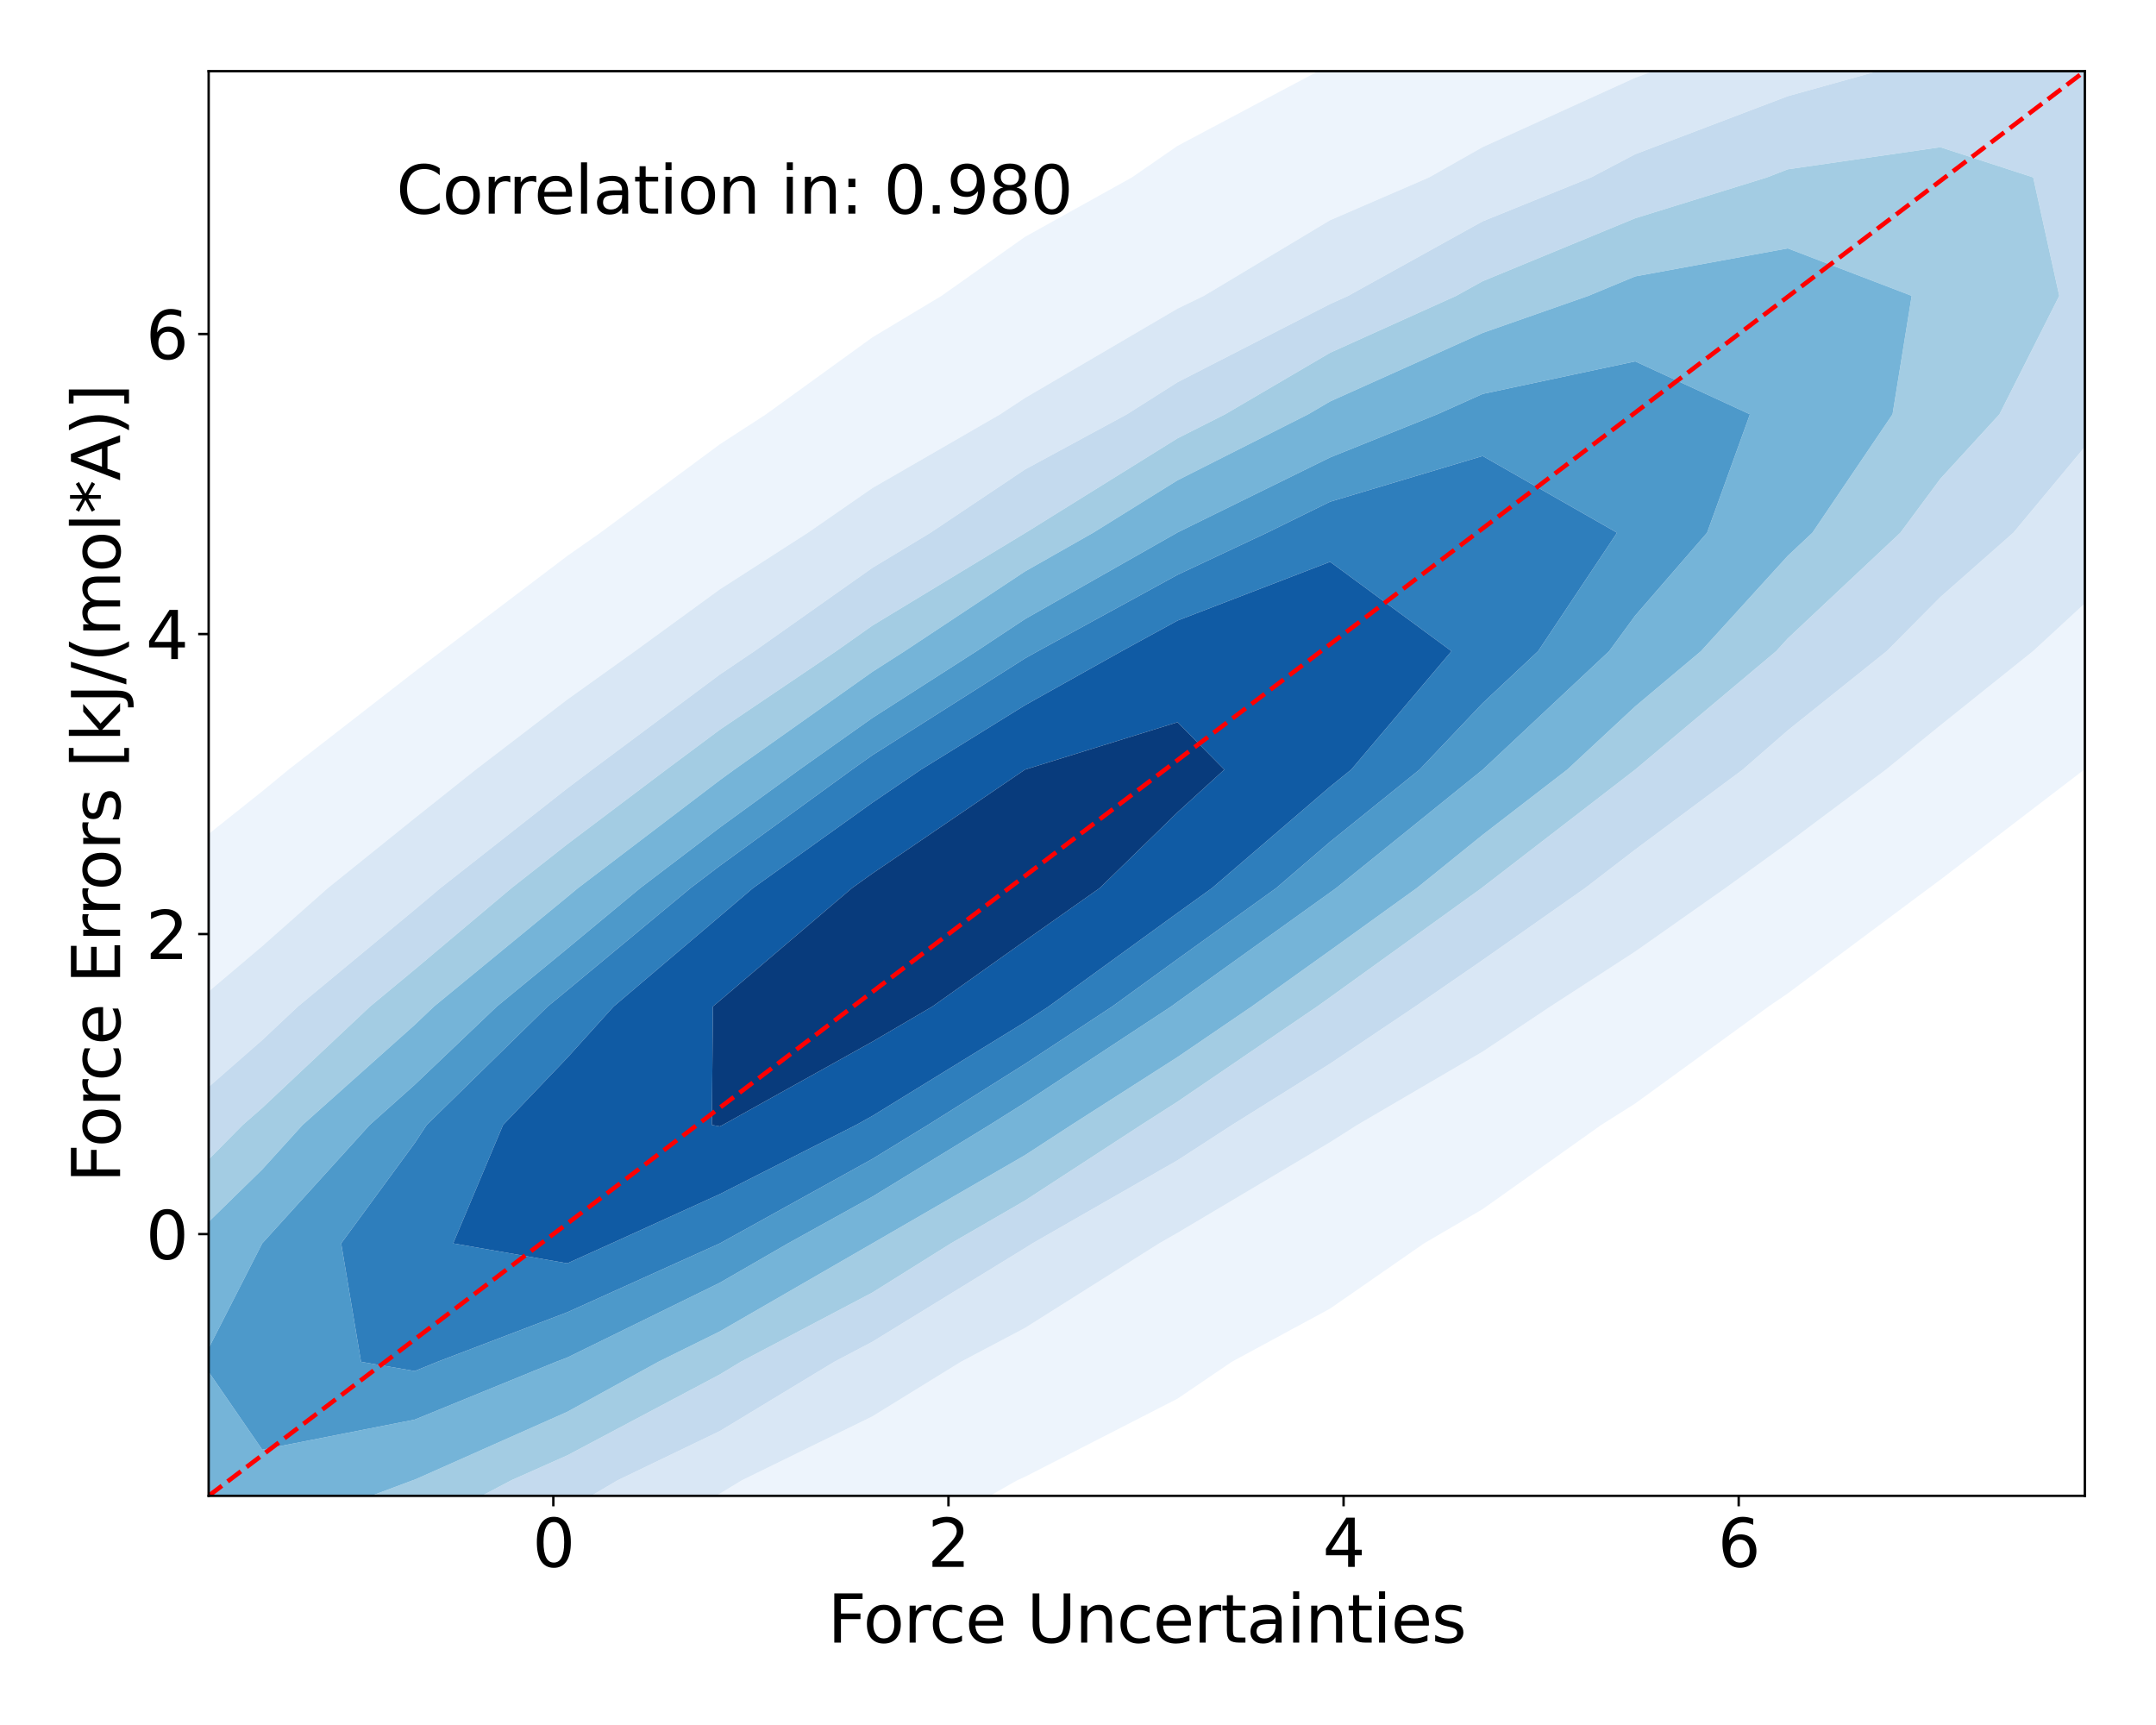 <?xml version="1.0" encoding="utf-8" standalone="no"?>
<!DOCTYPE svg PUBLIC "-//W3C//DTD SVG 1.1//EN"
  "http://www.w3.org/Graphics/SVG/1.1/DTD/svg11.dtd">
<svg xmlns:xlink="http://www.w3.org/1999/xlink" width="720pt" height="576pt" viewBox="0 0 720 576" xmlns="http://www.w3.org/2000/svg" version="1.1">
 <defs>
  <style type="text/css">*{stroke-linejoin: round; stroke-linecap: butt}</style>
 </defs>
 <g id="figure_1">
  <g id="patch_1">
   <path d="M 0 576 
L 720 576 
L 720 0 
L 0 0 
z
" style="fill: #ffffff"/>
  </g>
  <g id="axes_1">
   <g id="patch_2">
    <path d="M 69.68 499.48 
L 696.24 499.48 
L 696.24 23.76 
L 69.68 23.76 
z
" style="fill: #ffffff"/>
   </g>
   <g id="QuadContourSet_1">
    <path d="M -269.055 700.505 
L -218.109 729.101 
L -167.163 722.714 
L -116.217 709.191 
L -78.88 692.025 
L -65.271 688.106 
L -14.326 669.664 
L 17.591 652.476 
L 36.62 645.801 
L 87.566 621.641 
L 102.455 612.926 
L 138.512 598.559 
L 181.136 573.377 
L 189.458 569.835 
L 240.404 546.062 
L 262.373 533.828 
L 291.349 521.872 
L 339.697 494.278 
L 342.295 493.119 
L 393.241 467.023 
L 411.344 454.729 
L 444.187 436.953 
L 475.561 415.18 
L 495.133 403.743 
L 534.736 375.63 
L 546.078 368.466 
L 590.633 336.081 
L 597.024 331.712 
L 644.231 296.531 
L 647.97 293.761 
L 696.031 256.982 
L 698.916 254.66 
L 746.202 217.433 
L 749.862 214.226 
L 794.63 177.883 
L 800.808 171.974 
L 840.883 138.334 
L 851.753 126.941 
L 884.082 98.785 
L 902.699 77.318 
L 922.628 59.235 
L 953.645 19.686 
L 953.645 19.686 
L 980.641 -19.863 
L 992.988 -59.413 
L 976.955 -98.962 
L 953.645 -115.826 
L 902.699 -134.112 
L 851.753 -131.309 
L 800.808 -121.516 
L 749.862 -105.103 
L 736.016 -98.962 
L 698.916 -88.763 
L 647.97 -68.866 
L 627.917 -59.413 
L 597.024 -49.971 
L 546.078 -27.229 
L 532.121 -19.863 
L 495.133 -6.142 
L 448.956 19.686 
L 444.187 21.668 
L 393.241 48.713 
L 378.017 59.235 
L 342.295 79.092 
L 314.436 98.785 
L 291.349 112.649 
L 255.83 138.334 
L 240.404 148.347 
L 200.496 177.883 
L 189.458 185.63 
L 147.498 217.433 
L 138.512 224.257 
L 96.379 256.982 
L 87.566 264.23 
L 47.016 296.531 
L 36.62 305.799 
L -0.411 336.081 
L -14.326 349.542 
L -45.368 375.63 
L -65.271 396.55 
L -86.813 415.18 
L -116.217 448.81 
L -122.859 454.729 
L -158.516 494.278 
L -167.163 507.615 
L -190.725 533.828 
L -215.276 573.377 
L -218.109 578.74 
L -245.366 612.926 
L -263.601 652.476 
L -269.055 679.001 
L -273.516 692.025 
z
M -146.404 612.926 
L -141.389 573.377 
L -116.217 533.828 
L -116.217 533.828 
L -89.571 494.278 
L -65.271 469.091 
L -54.393 454.729 
L -14.326 415.544 
L -14.016 415.18 
L 22.244 375.63 
L 36.62 362.827 
L 63.765 336.081 
L 87.566 315.938 
L 109.498 296.531 
L 138.512 273.181 
L 158.882 256.982 
L 189.458 233.572 
L 212.034 217.433 
L 240.404 196.77 
L 269.798 177.883 
L 291.349 162.958 
L 334.011 138.334 
L 342.295 132.884 
L 393.241 103.045 
L 402.044 98.785 
L 444.187 73.534 
L 477.253 59.235 
L 495.133 49.118 
L 546.078 25.956 
L 563.259 19.686 
L 597.024 2.773 
L 647.97 -14.574 
L 668.827 -19.863 
L 698.916 -30.583 
L 749.862 -39.206 
L 800.808 -31.762 
L 818.484 -19.863 
L 831.135 19.686 
L 819.408 59.235 
L 800.808 87.286 
L 795.037 98.785 
L 762.268 138.334 
L 749.862 149.985 
L 723.392 177.883 
L 698.916 199.016 
L 678.936 217.433 
L 647.97 242.217 
L 629.814 256.982 
L 597.024 281.495 
L 576.233 296.531 
L 546.078 317.739 
L 517.774 336.081 
L 495.133 351.164 
L 453.289 375.63 
L 444.187 381.411 
L 393.241 411.669 
L 387.11 415.18 
L 342.295 443.427 
L 320.893 454.729 
L 291.349 472.946 
L 247.778 494.278 
L 240.404 498.747 
L 189.458 526.849 
L 173.701 533.828 
L 138.512 553.983 
L 91.049 573.377 
L 87.566 575.327 
L 36.62 599.899 
L -1.862 612.926 
L -14.326 618.915 
L -65.271 634.364 
L -116.217 636.266 
z
" clip-path="url(#p918fce0c7a)" style="fill: #edf4fc"/>
    <path d="M -116.217 636.266 
L -65.271 634.364 
L -14.326 618.915 
L -1.862 612.926 
L 36.62 599.899 
L 87.566 575.327 
L 91.049 573.377 
L 138.512 553.983 
L 173.701 533.828 
L 189.458 526.849 
L 240.404 498.747 
L 247.778 494.278 
L 291.349 472.946 
L 320.893 454.729 
L 342.295 443.427 
L 387.11 415.18 
L 393.241 411.669 
L 444.187 381.411 
L 453.289 375.63 
L 495.133 351.164 
L 517.774 336.081 
L 546.078 317.739 
L 576.233 296.531 
L 597.024 281.495 
L 629.814 256.982 
L 647.97 242.217 
L 678.936 217.433 
L 698.916 199.016 
L 723.392 177.883 
L 749.862 149.985 
L 762.268 138.334 
L 795.037 98.785 
L 800.808 87.286 
L 819.408 59.235 
L 831.135 19.686 
L 818.484 -19.863 
L 800.808 -31.762 
L 749.862 -39.206 
L 698.916 -30.583 
L 668.827 -19.863 
L 647.97 -14.574 
L 597.024 2.773 
L 563.259 19.686 
L 546.078 25.956 
L 495.133 49.118 
L 477.253 59.235 
L 444.187 73.534 
L 402.044 98.785 
L 393.241 103.045 
L 342.295 132.884 
L 334.011 138.334 
L 291.349 162.958 
L 269.798 177.883 
L 240.404 196.77 
L 212.034 217.433 
L 189.458 233.572 
L 158.882 256.982 
L 138.512 273.181 
L 109.498 296.531 
L 87.566 315.938 
L 63.765 336.081 
L 36.62 362.827 
L 22.244 375.63 
L -14.016 415.18 
L -14.326 415.544 
L -54.393 454.729 
L -65.271 469.091 
L -89.571 494.278 
L -116.217 533.828 
L -116.217 533.828 
L -141.389 573.377 
L -146.404 612.926 
z
M -77.695 573.377 
L -76.138 533.828 
L -65.271 519.011 
L -51.658 494.278 
L -19.541 454.729 
L -14.326 449.628 
L 14.942 415.18 
L 36.62 395.14 
L 55.18 375.63 
L 87.566 347.295 
L 99.495 336.081 
L 138.512 303.741 
L 147.079 296.531 
L 189.458 263.235 
L 197.754 256.982 
L 240.404 225.211 
L 251.927 217.433 
L 291.349 189.593 
L 310.719 177.883 
L 342.295 156.754 
L 376.335 138.334 
L 393.241 127.624 
L 444.187 101.509 
L 450.223 98.785 
L 495.133 73.901 
L 531.349 59.235 
L 546.078 51.49 
L 597.024 32.114 
L 641.676 19.686 
L 647.97 17.357 
L 698.916 10.333 
L 732.156 19.686 
L 749.862 59.235 
L 734.9 98.785 
L 706.565 138.334 
L 698.916 145.989 
L 672.372 177.883 
L 647.97 199.398 
L 630.074 217.433 
L 597.024 243.899 
L 581.997 256.982 
L 546.078 283.692 
L 529.37 296.531 
L 495.133 320.569 
L 472.621 336.081 
L 444.187 355.167 
L 411.462 375.63 
L 393.241 387.438 
L 344.796 415.18 
L 342.295 416.756 
L 291.349 448.02 
L 278.601 454.729 
L 240.404 477.845 
L 206.288 494.278 
L 189.458 504.17 
L 138.512 528.521 
L 125.378 533.828 
L 87.566 553.061 
L 36.62 571.774 
L 30.073 573.377 
L -14.326 587.67 
L -65.271 584.049 
z
" clip-path="url(#p918fce0c7a)" style="fill: #d9e7f5"/>
    <path d="M -65.271 584.049 
L -14.326 587.67 
L 30.073 573.377 
L 36.62 571.774 
L 87.566 553.061 
L 125.378 533.828 
L 138.512 528.521 
L 189.458 504.17 
L 206.288 494.278 
L 240.404 477.845 
L 278.601 454.729 
L 291.349 448.02 
L 342.295 416.756 
L 344.796 415.18 
L 393.241 387.438 
L 411.462 375.63 
L 444.187 355.167 
L 472.621 336.081 
L 495.133 320.569 
L 529.37 296.531 
L 546.078 283.692 
L 581.997 256.982 
L 597.024 243.899 
L 630.074 217.433 
L 647.97 199.398 
L 672.372 177.883 
L 698.916 145.989 
L 706.565 138.334 
L 734.9 98.785 
L 749.862 59.235 
L 732.156 19.686 
L 698.916 10.333 
L 647.97 17.357 
L 641.676 19.686 
L 597.024 32.114 
L 546.078 51.49 
L 531.349 59.235 
L 495.133 73.901 
L 450.223 98.785 
L 444.187 101.509 
L 393.241 127.624 
L 376.335 138.334 
L 342.295 156.754 
L 310.719 177.883 
L 291.349 189.593 
L 251.927 217.433 
L 240.404 225.211 
L 197.754 256.982 
L 189.458 263.235 
L 147.079 296.531 
L 138.512 303.741 
L 99.495 336.081 
L 87.566 347.295 
L 55.18 375.63 
L 36.62 395.14 
L 14.942 415.18 
L -14.326 449.628 
L -19.541 454.729 
L -51.658 494.278 
L -65.271 519.011 
L -76.138 533.828 
L -77.695 573.377 
z
M -28.028 533.828 
L -21.077 494.278 
L -14.326 486.145 
L 6.367 454.729 
L 36.62 422.083 
L 41.987 415.18 
L 81.069 375.63 
L 87.566 369.946 
L 123.589 336.081 
L 138.512 323.711 
L 170.812 296.531 
L 189.458 281.882 
L 222.498 256.982 
L 240.404 243.644 
L 279.233 217.433 
L 291.349 208.876 
L 342.295 178.013 
L 342.523 177.883 
L 393.241 146.353 
L 409.119 138.334 
L 444.187 117.789 
L 486.299 98.785 
L 495.133 93.89 
L 546.078 72.878 
L 590.087 59.235 
L 597.024 56.534 
L 647.97 49.154 
L 678.986 59.235 
L 687.69 98.785 
L 667.722 138.334 
L 647.97 159.886 
L 634.631 177.883 
L 597.024 213.187 
L 593.158 217.433 
L 546.078 256.982 
L 546.078 256.982 
L 495.133 296.269 
L 494.808 296.531 
L 444.187 333.001 
L 439.874 336.081 
L 393.241 367.865 
L 381.099 375.63 
L 342.295 400.885 
L 317.566 415.18 
L 291.349 431.588 
L 247.373 454.729 
L 240.404 458.947 
L 189.458 485.962 
L 170.771 494.278 
L 138.512 511.277 
L 87.566 531.707 
L 80.023 533.828 
L 36.62 548.86 
L -14.326 547.242 
z
" clip-path="url(#p918fce0c7a)" style="fill: #c4daee"/>
    <path d="M -14.326 547.242 
L 36.62 548.86 
L 80.023 533.828 
L 87.566 531.707 
L 138.512 511.277 
L 170.771 494.278 
L 189.458 485.962 
L 240.404 458.947 
L 247.373 454.729 
L 291.349 431.588 
L 317.566 415.18 
L 342.295 400.885 
L 381.099 375.63 
L 393.241 367.865 
L 439.874 336.081 
L 444.187 333.001 
L 494.808 296.531 
L 495.133 296.269 
L 546.078 256.982 
L 546.078 256.982 
L 593.158 217.433 
L 597.024 213.187 
L 634.631 177.883 
L 647.97 159.886 
L 667.722 138.334 
L 687.69 98.785 
L 678.986 59.235 
L 647.97 49.154 
L 597.024 56.534 
L 590.087 59.235 
L 546.078 72.878 
L 495.133 93.89 
L 486.299 98.785 
L 444.187 117.789 
L 409.119 138.334 
L 393.241 146.353 
L 342.523 177.883 
L 342.295 178.013 
L 291.349 208.876 
L 279.233 217.433 
L 240.404 243.644 
L 222.498 256.982 
L 189.458 281.882 
L 170.812 296.531 
L 138.512 323.711 
L 123.589 336.081 
L 87.566 369.946 
L 81.069 375.63 
L 41.987 415.18 
L 36.62 422.083 
L 6.367 454.729 
L -14.326 486.145 
L -21.077 494.278 
L -28.028 533.828 
z
M 15.686 494.278 
L 30.596 454.729 
L 36.62 448.228 
L 62.31 415.18 
L 87.566 390.499 
L 101.057 375.63 
L 138.512 342.19 
L 144.924 336.081 
L 189.458 299.49 
L 193.023 296.531 
L 240.404 260.484 
L 245.219 256.982 
L 291.349 224.315 
L 302.087 217.433 
L 342.295 190.809 
L 365.065 177.883 
L 393.241 160.367 
L 436.867 138.334 
L 444.187 134.045 
L 495.133 111.161 
L 530.442 98.785 
L 546.078 92.294 
L 597.024 82.94 
L 638.408 98.785 
L 632.017 138.334 
L 605.248 177.883 
L 597.024 185.603 
L 568.042 217.433 
L 546.078 235.884 
L 523.389 256.982 
L 495.133 278.772 
L 473.148 296.531 
L 444.187 317.396 
L 418.026 336.081 
L 393.241 352.974 
L 357.814 375.63 
L 342.295 385.73 
L 291.349 415.18 
L 291.349 415.18 
L 240.404 444.573 
L 219.844 454.729 
L 189.458 471.419 
L 138.512 494.073 
L 137.881 494.278 
L 87.566 513.133 
L 36.62 518.521 
z
" clip-path="url(#p918fce0c7a)" style="fill: #a3cce3"/>
    <path d="M 36.62 518.521 
L 87.566 513.133 
L 137.881 494.278 
L 138.512 494.073 
L 189.458 471.419 
L 219.844 454.729 
L 240.404 444.573 
L 291.349 415.18 
L 291.349 415.18 
L 342.295 385.73 
L 357.814 375.63 
L 393.241 352.974 
L 418.026 336.081 
L 444.187 317.396 
L 473.148 296.531 
L 495.133 278.772 
L 523.389 256.982 
L 546.078 235.884 
L 568.042 217.433 
L 597.024 185.603 
L 605.248 177.883 
L 632.017 138.334 
L 638.408 98.785 
L 597.024 82.94 
L 546.078 92.294 
L 530.442 98.785 
L 495.133 111.161 
L 444.187 134.045 
L 436.867 138.334 
L 393.241 160.367 
L 365.065 177.883 
L 342.295 190.809 
L 302.087 217.433 
L 291.349 224.315 
L 245.219 256.982 
L 240.404 260.484 
L 193.023 296.531 
L 189.458 299.49 
L 144.924 336.081 
L 138.512 342.19 
L 101.057 375.63 
L 87.566 390.499 
L 62.31 415.18 
L 36.62 448.228 
L 30.596 454.729 
L 15.686 494.278 
z
M 67.376 454.729 
L 87.566 415.18 
L 87.566 415.18 
L 123.45 375.63 
L 138.512 362.183 
L 165.909 336.081 
L 189.458 316.732 
L 213.802 296.531 
L 240.404 276.293 
L 266.957 256.982 
L 291.349 239.709 
L 326.104 217.433 
L 342.295 206.712 
L 393.079 177.883 
L 393.241 177.782 
L 444.187 152.743 
L 479.978 138.334 
L 495.133 131.538 
L 546.078 120.671 
L 584.393 138.334 
L 570.086 177.883 
L 546.078 205.558 
L 537.384 217.433 
L 495.194 256.982 
L 495.133 257.03 
L 446.232 296.531 
L 444.187 298.005 
L 393.241 334.541 
L 391.12 336.081 
L 342.295 368.205 
L 330.481 375.63 
L 291.349 399.583 
L 263.178 415.18 
L 240.404 428.319 
L 189.458 453.298 
L 185.706 454.729 
L 138.512 474.024 
L 87.566 484.053 
z
" clip-path="url(#p918fce0c7a)" style="fill: #75b4d8"/>
    <path d="M 87.566 484.053 
L 138.512 474.024 
L 185.706 454.729 
L 189.458 453.298 
L 240.404 428.319 
L 263.178 415.18 
L 291.349 399.583 
L 330.481 375.63 
L 342.295 368.205 
L 391.12 336.081 
L 393.241 334.541 
L 444.187 298.005 
L 446.232 296.531 
L 495.133 257.03 
L 495.194 256.982 
L 537.384 217.433 
L 546.078 205.558 
L 570.086 177.883 
L 584.393 138.334 
L 546.078 120.671 
L 495.133 131.538 
L 479.978 138.334 
L 444.187 152.743 
L 393.241 177.782 
L 393.079 177.883 
L 342.295 206.712 
L 326.104 217.433 
L 291.349 239.709 
L 266.957 256.982 
L 240.404 276.293 
L 213.802 296.531 
L 189.458 316.732 
L 165.909 336.081 
L 138.512 362.183 
L 123.45 375.63 
L 87.566 415.18 
L 87.566 415.18 
L 67.376 454.729 
z
M 120.571 454.729 
L 113.934 415.18 
L 138.512 381.67 
L 142.481 375.63 
L 182.873 336.081 
L 189.458 330.671 
L 230.601 296.531 
L 240.404 289.074 
L 284.53 256.982 
L 291.349 252.153 
L 342.295 219.837 
L 346.593 217.433 
L 393.241 191.931 
L 423.117 177.883 
L 444.187 167.53 
L 495.133 152.264 
L 540.018 177.883 
L 513.662 217.433 
L 495.133 234.803 
L 474.069 256.982 
L 444.187 281.092 
L 426.21 296.531 
L 393.241 320.261 
L 371.446 336.081 
L 342.295 355.261 
L 309.883 375.63 
L 291.349 386.975 
L 240.404 415.18 
L 240.404 415.18 
L 189.458 438.179 
L 146.063 454.729 
L 138.512 457.816 
z
" clip-path="url(#p918fce0c7a)" style="fill: #4d99ca"/>
    <path d="M 138.512 457.816 
L 146.063 454.729 
L 189.458 438.179 
L 240.404 415.18 
L 240.404 415.18 
L 291.349 386.975 
L 309.883 375.63 
L 342.295 355.261 
L 371.446 336.081 
L 393.241 320.261 
L 426.21 296.531 
L 444.187 281.092 
L 474.069 256.982 
L 495.133 234.803 
L 513.662 217.433 
L 540.018 177.883 
L 495.133 152.264 
L 444.187 167.53 
L 423.117 177.883 
L 393.241 191.931 
L 346.593 217.433 
L 342.295 219.837 
L 291.349 252.153 
L 284.53 256.982 
L 240.404 289.074 
L 230.601 296.531 
L 189.458 330.671 
L 182.873 336.081 
L 142.481 375.63 
L 138.512 381.67 
L 113.934 415.18 
L 120.571 454.729 
z
M 151.334 415.18 
L 168.001 375.63 
L 189.458 353.186 
L 204.918 336.081 
L 240.404 305.952 
L 251.468 296.531 
L 291.349 268.009 
L 307.549 256.982 
L 342.295 235.481 
L 374.553 217.433 
L 393.241 207.216 
L 444.187 187.598 
L 484.739 217.433 
L 451.252 256.982 
L 444.187 262.683 
L 404.774 296.531 
L 393.241 304.833 
L 350.19 336.081 
L 342.295 341.275 
L 291.349 372.614 
L 285.929 375.63 
L 240.404 398.728 
L 204.223 415.18 
L 189.458 421.845 
z
" clip-path="url(#p918fce0c7a)" style="fill: #2e7ebc"/>
    <path d="M 189.458 421.845 
L 204.223 415.18 
L 240.404 398.728 
L 285.929 375.63 
L 291.349 372.614 
L 342.295 341.275 
L 350.19 336.081 
L 393.241 304.833 
L 404.774 296.531 
L 444.187 262.683 
L 451.252 256.982 
L 484.739 217.433 
L 444.187 187.598 
L 393.241 207.216 
L 374.553 217.433 
L 342.295 235.481 
L 307.549 256.982 
L 291.349 268.009 
L 251.468 296.531 
L 240.404 305.952 
L 204.918 336.081 
L 189.458 353.186 
L 168.001 375.63 
L 151.334 415.18 
z
M 237.727 375.63 
L 238.081 336.081 
L 240.404 334.109 
L 284.537 296.531 
L 291.349 291.659 
L 342.295 256.982 
L 342.295 256.982 
L 393.241 241.159 
L 408.863 256.982 
L 393.241 271.228 
L 367.261 296.531 
L 342.295 314.125 
L 311.381 336.081 
L 291.349 347.81 
L 241.363 375.63 
L 240.404 376.117 
z
" clip-path="url(#p918fce0c7a)" style="fill: #105ba4"/>
    <path d="M 240.404 376.117 
L 241.363 375.63 
L 291.349 347.81 
L 311.381 336.081 
L 342.295 314.125 
L 367.261 296.531 
L 393.241 271.228 
L 408.863 256.982 
L 393.241 241.159 
L 342.295 256.982 
L 342.295 256.982 
L 291.349 291.659 
L 284.537 296.531 
L 240.404 334.109 
L 238.081 336.081 
L 237.727 375.63 
z
" clip-path="url(#p918fce0c7a)" style="fill: #083b7c"/>
   </g>
   <g id="matplotlib.axis_1">
    <g id="xtick_1">
     <g id="line2d_1">
      <defs>
       <path id="mcdd68a9649" d="M 0 0 
L 0 3.5 
" style="stroke: #000000; stroke-width: 0.8"/>
      </defs>
      <g>
       <use xlink:href="#mcdd68a9649" x="184.793" y="499.48" style="stroke: #000000; stroke-width: 0.8"/>
      </g>
     </g>
     <g id="text_1">
      <!-- 0 -->
      <g transform="translate(177.794 523.197) scale(0.22 -0.22)">
       <defs>
        <path id="DejaVuSans-30" d="M 2034 4250 
Q 1547 4250 1301 3770 
Q 1056 3291 1056 2328 
Q 1056 1369 1301 889 
Q 1547 409 2034 409 
Q 2525 409 2770 889 
Q 3016 1369 3016 2328 
Q 3016 3291 2770 3770 
Q 2525 4250 2034 4250 
z
M 2034 4750 
Q 2819 4750 3233 4129 
Q 3647 3509 3647 2328 
Q 3647 1150 3233 529 
Q 2819 -91 2034 -91 
Q 1250 -91 836 529 
Q 422 1150 422 2328 
Q 422 3509 836 4129 
Q 1250 4750 2034 4750 
z
" transform="scale(0.016)"/>
       </defs>
       <use xlink:href="#DejaVuSans-30"/>
      </g>
     </g>
    </g>
    <g id="xtick_2">
     <g id="line2d_2">
      <g>
       <use xlink:href="#mcdd68a9649" x="316.742" y="499.48" style="stroke: #000000; stroke-width: 0.8"/>
      </g>
     </g>
     <g id="text_2">
      <!-- 2 -->
      <g transform="translate(309.744 523.197) scale(0.22 -0.22)">
       <defs>
        <path id="DejaVuSans-32" d="M 1228 531 
L 3431 531 
L 3431 0 
L 469 0 
L 469 531 
Q 828 903 1448 1529 
Q 2069 2156 2228 2338 
Q 2531 2678 2651 2914 
Q 2772 3150 2772 3378 
Q 2772 3750 2511 3984 
Q 2250 4219 1831 4219 
Q 1534 4219 1204 4116 
Q 875 4013 500 3803 
L 500 4441 
Q 881 4594 1212 4672 
Q 1544 4750 1819 4750 
Q 2544 4750 2975 4387 
Q 3406 4025 3406 3419 
Q 3406 3131 3298 2873 
Q 3191 2616 2906 2266 
Q 2828 2175 2409 1742 
Q 1991 1309 1228 531 
z
" transform="scale(0.016)"/>
       </defs>
       <use xlink:href="#DejaVuSans-32"/>
      </g>
     </g>
    </g>
    <g id="xtick_3">
     <g id="line2d_3">
      <g>
       <use xlink:href="#mcdd68a9649" x="448.692" y="499.48" style="stroke: #000000; stroke-width: 0.8"/>
      </g>
     </g>
     <g id="text_3">
      <!-- 4 -->
      <g transform="translate(441.693 523.197) scale(0.22 -0.22)">
       <defs>
        <path id="DejaVuSans-34" d="M 2419 4116 
L 825 1625 
L 2419 1625 
L 2419 4116 
z
M 2253 4666 
L 3047 4666 
L 3047 1625 
L 3713 1625 
L 3713 1100 
L 3047 1100 
L 3047 0 
L 2419 0 
L 2419 1100 
L 313 1100 
L 313 1709 
L 2253 4666 
z
" transform="scale(0.016)"/>
       </defs>
       <use xlink:href="#DejaVuSans-34"/>
      </g>
     </g>
    </g>
    <g id="xtick_4">
     <g id="line2d_4">
      <g>
       <use xlink:href="#mcdd68a9649" x="580.642" y="499.48" style="stroke: #000000; stroke-width: 0.8"/>
      </g>
     </g>
     <g id="text_4">
      <!-- 6 -->
      <g transform="translate(573.643 523.197) scale(0.22 -0.22)">
       <defs>
        <path id="DejaVuSans-36" d="M 2113 2584 
Q 1688 2584 1439 2293 
Q 1191 2003 1191 1497 
Q 1191 994 1439 701 
Q 1688 409 2113 409 
Q 2538 409 2786 701 
Q 3034 994 3034 1497 
Q 3034 2003 2786 2293 
Q 2538 2584 2113 2584 
z
M 3366 4563 
L 3366 3988 
Q 3128 4100 2886 4159 
Q 2644 4219 2406 4219 
Q 1781 4219 1451 3797 
Q 1122 3375 1075 2522 
Q 1259 2794 1537 2939 
Q 1816 3084 2150 3084 
Q 2853 3084 3261 2657 
Q 3669 2231 3669 1497 
Q 3669 778 3244 343 
Q 2819 -91 2113 -91 
Q 1303 -91 875 529 
Q 447 1150 447 2328 
Q 447 3434 972 4092 
Q 1497 4750 2381 4750 
Q 2619 4750 2861 4703 
Q 3103 4656 3366 4563 
z
" transform="scale(0.016)"/>
       </defs>
       <use xlink:href="#DejaVuSans-36"/>
      </g>
     </g>
    </g>
    <g id="text_5">
     <!-- Force Uncertainties -->
     <g transform="translate(276.406 548.488) scale(0.22 -0.22)">
      <defs>
       <path id="DejaVuSans-46" d="M 628 4666 
L 3309 4666 
L 3309 4134 
L 1259 4134 
L 1259 2759 
L 3109 2759 
L 3109 2228 
L 1259 2228 
L 1259 0 
L 628 0 
L 628 4666 
z
" transform="scale(0.016)"/>
       <path id="DejaVuSans-6f" d="M 1959 3097 
Q 1497 3097 1228 2736 
Q 959 2375 959 1747 
Q 959 1119 1226 758 
Q 1494 397 1959 397 
Q 2419 397 2687 759 
Q 2956 1122 2956 1747 
Q 2956 2369 2687 2733 
Q 2419 3097 1959 3097 
z
M 1959 3584 
Q 2709 3584 3137 3096 
Q 3566 2609 3566 1747 
Q 3566 888 3137 398 
Q 2709 -91 1959 -91 
Q 1206 -91 779 398 
Q 353 888 353 1747 
Q 353 2609 779 3096 
Q 1206 3584 1959 3584 
z
" transform="scale(0.016)"/>
       <path id="DejaVuSans-72" d="M 2631 2963 
Q 2534 3019 2420 3045 
Q 2306 3072 2169 3072 
Q 1681 3072 1420 2755 
Q 1159 2438 1159 1844 
L 1159 0 
L 581 0 
L 581 3500 
L 1159 3500 
L 1159 2956 
Q 1341 3275 1631 3429 
Q 1922 3584 2338 3584 
Q 2397 3584 2469 3576 
Q 2541 3569 2628 3553 
L 2631 2963 
z
" transform="scale(0.016)"/>
       <path id="DejaVuSans-63" d="M 3122 3366 
L 3122 2828 
Q 2878 2963 2633 3030 
Q 2388 3097 2138 3097 
Q 1578 3097 1268 2742 
Q 959 2388 959 1747 
Q 959 1106 1268 751 
Q 1578 397 2138 397 
Q 2388 397 2633 464 
Q 2878 531 3122 666 
L 3122 134 
Q 2881 22 2623 -34 
Q 2366 -91 2075 -91 
Q 1284 -91 818 406 
Q 353 903 353 1747 
Q 353 2603 823 3093 
Q 1294 3584 2113 3584 
Q 2378 3584 2631 3529 
Q 2884 3475 3122 3366 
z
" transform="scale(0.016)"/>
       <path id="DejaVuSans-65" d="M 3597 1894 
L 3597 1613 
L 953 1613 
Q 991 1019 1311 708 
Q 1631 397 2203 397 
Q 2534 397 2845 478 
Q 3156 559 3463 722 
L 3463 178 
Q 3153 47 2828 -22 
Q 2503 -91 2169 -91 
Q 1331 -91 842 396 
Q 353 884 353 1716 
Q 353 2575 817 3079 
Q 1281 3584 2069 3584 
Q 2775 3584 3186 3129 
Q 3597 2675 3597 1894 
z
M 3022 2063 
Q 3016 2534 2758 2815 
Q 2500 3097 2075 3097 
Q 1594 3097 1305 2825 
Q 1016 2553 972 2059 
L 3022 2063 
z
" transform="scale(0.016)"/>
       <path id="DejaVuSans-20" transform="scale(0.016)"/>
       <path id="DejaVuSans-55" d="M 556 4666 
L 1191 4666 
L 1191 1831 
Q 1191 1081 1462 751 
Q 1734 422 2344 422 
Q 2950 422 3222 751 
Q 3494 1081 3494 1831 
L 3494 4666 
L 4128 4666 
L 4128 1753 
Q 4128 841 3676 375 
Q 3225 -91 2344 -91 
Q 1459 -91 1007 375 
Q 556 841 556 1753 
L 556 4666 
z
" transform="scale(0.016)"/>
       <path id="DejaVuSans-6e" d="M 3513 2113 
L 3513 0 
L 2938 0 
L 2938 2094 
Q 2938 2591 2744 2837 
Q 2550 3084 2163 3084 
Q 1697 3084 1428 2787 
Q 1159 2491 1159 1978 
L 1159 0 
L 581 0 
L 581 3500 
L 1159 3500 
L 1159 2956 
Q 1366 3272 1645 3428 
Q 1925 3584 2291 3584 
Q 2894 3584 3203 3211 
Q 3513 2838 3513 2113 
z
" transform="scale(0.016)"/>
       <path id="DejaVuSans-74" d="M 1172 4494 
L 1172 3500 
L 2356 3500 
L 2356 3053 
L 1172 3053 
L 1172 1153 
Q 1172 725 1289 603 
Q 1406 481 1766 481 
L 2356 481 
L 2356 0 
L 1766 0 
Q 1100 0 847 248 
Q 594 497 594 1153 
L 594 3053 
L 172 3053 
L 172 3500 
L 594 3500 
L 594 4494 
L 1172 4494 
z
" transform="scale(0.016)"/>
       <path id="DejaVuSans-61" d="M 2194 1759 
Q 1497 1759 1228 1600 
Q 959 1441 959 1056 
Q 959 750 1161 570 
Q 1363 391 1709 391 
Q 2188 391 2477 730 
Q 2766 1069 2766 1631 
L 2766 1759 
L 2194 1759 
z
M 3341 1997 
L 3341 0 
L 2766 0 
L 2766 531 
Q 2569 213 2275 61 
Q 1981 -91 1556 -91 
Q 1019 -91 701 211 
Q 384 513 384 1019 
Q 384 1609 779 1909 
Q 1175 2209 1959 2209 
L 2766 2209 
L 2766 2266 
Q 2766 2663 2505 2880 
Q 2244 3097 1772 3097 
Q 1472 3097 1187 3025 
Q 903 2953 641 2809 
L 641 3341 
Q 956 3463 1253 3523 
Q 1550 3584 1831 3584 
Q 2591 3584 2966 3190 
Q 3341 2797 3341 1997 
z
" transform="scale(0.016)"/>
       <path id="DejaVuSans-69" d="M 603 3500 
L 1178 3500 
L 1178 0 
L 603 0 
L 603 3500 
z
M 603 4863 
L 1178 4863 
L 1178 4134 
L 603 4134 
L 603 4863 
z
" transform="scale(0.016)"/>
       <path id="DejaVuSans-73" d="M 2834 3397 
L 2834 2853 
Q 2591 2978 2328 3040 
Q 2066 3103 1784 3103 
Q 1356 3103 1142 2972 
Q 928 2841 928 2578 
Q 928 2378 1081 2264 
Q 1234 2150 1697 2047 
L 1894 2003 
Q 2506 1872 2764 1633 
Q 3022 1394 3022 966 
Q 3022 478 2636 193 
Q 2250 -91 1575 -91 
Q 1294 -91 989 -36 
Q 684 19 347 128 
L 347 722 
Q 666 556 975 473 
Q 1284 391 1588 391 
Q 1994 391 2212 530 
Q 2431 669 2431 922 
Q 2431 1156 2273 1281 
Q 2116 1406 1581 1522 
L 1381 1569 
Q 847 1681 609 1914 
Q 372 2147 372 2553 
Q 372 3047 722 3315 
Q 1072 3584 1716 3584 
Q 2034 3584 2315 3537 
Q 2597 3491 2834 3397 
z
" transform="scale(0.016)"/>
      </defs>
      <use xlink:href="#DejaVuSans-46"/>
      <use xlink:href="#DejaVuSans-6f" x="53.895"/>
      <use xlink:href="#DejaVuSans-72" x="115.076"/>
      <use xlink:href="#DejaVuSans-63" x="153.939"/>
      <use xlink:href="#DejaVuSans-65" x="208.92"/>
      <use xlink:href="#DejaVuSans-20" x="270.443"/>
      <use xlink:href="#DejaVuSans-55" x="302.23"/>
      <use xlink:href="#DejaVuSans-6e" x="375.424"/>
      <use xlink:href="#DejaVuSans-63" x="438.803"/>
      <use xlink:href="#DejaVuSans-65" x="493.783"/>
      <use xlink:href="#DejaVuSans-72" x="555.307"/>
      <use xlink:href="#DejaVuSans-74" x="596.42"/>
      <use xlink:href="#DejaVuSans-61" x="635.629"/>
      <use xlink:href="#DejaVuSans-69" x="696.908"/>
      <use xlink:href="#DejaVuSans-6e" x="724.691"/>
      <use xlink:href="#DejaVuSans-74" x="788.07"/>
      <use xlink:href="#DejaVuSans-69" x="827.279"/>
      <use xlink:href="#DejaVuSans-65" x="855.062"/>
      <use xlink:href="#DejaVuSans-73" x="916.586"/>
     </g>
    </g>
   </g>
   <g id="matplotlib.axis_2">
    <g id="ytick_1">
     <g id="line2d_5">
      <defs>
       <path id="m3f31c7896a" d="M 0 0 
L -3.5 0 
" style="stroke: #000000; stroke-width: 0.8"/>
      </defs>
      <g>
       <use xlink:href="#m3f31c7896a" x="69.68" y="412.08" style="stroke: #000000; stroke-width: 0.8"/>
      </g>
     </g>
     <g id="text_6">
      <!-- 0 -->
      <g transform="translate(48.682 420.438) scale(0.22 -0.22)">
       <use xlink:href="#DejaVuSans-30"/>
      </g>
     </g>
    </g>
    <g id="ytick_2">
     <g id="line2d_6">
      <g>
       <use xlink:href="#m3f31c7896a" x="69.68" y="311.896" style="stroke: #000000; stroke-width: 0.8"/>
      </g>
     </g>
     <g id="text_7">
      <!-- 2 -->
      <g transform="translate(48.682 320.255) scale(0.22 -0.22)">
       <use xlink:href="#DejaVuSans-32"/>
      </g>
     </g>
    </g>
    <g id="ytick_3">
     <g id="line2d_7">
      <g>
       <use xlink:href="#m3f31c7896a" x="69.68" y="211.712" style="stroke: #000000; stroke-width: 0.8"/>
      </g>
     </g>
     <g id="text_8">
      <!-- 4 -->
      <g transform="translate(48.682 220.071) scale(0.22 -0.22)">
       <use xlink:href="#DejaVuSans-34"/>
      </g>
     </g>
    </g>
    <g id="ytick_4">
     <g id="line2d_8">
      <g>
       <use xlink:href="#m3f31c7896a" x="69.68" y="111.529" style="stroke: #000000; stroke-width: 0.8"/>
      </g>
     </g>
     <g id="text_9">
      <!-- 6 -->
      <g transform="translate(48.682 119.887) scale(0.22 -0.22)">
       <use xlink:href="#DejaVuSans-36"/>
      </g>
     </g>
    </g>
    <g id="text_10">
     <!-- Force Errors [kJ/(mol*A)] -->
     <g transform="translate(40.107 394.913) rotate(-90) scale(0.22 -0.22)">
      <defs>
       <path id="DejaVuSans-45" d="M 628 4666 
L 3578 4666 
L 3578 4134 
L 1259 4134 
L 1259 2753 
L 3481 2753 
L 3481 2222 
L 1259 2222 
L 1259 531 
L 3634 531 
L 3634 0 
L 628 0 
L 628 4666 
z
" transform="scale(0.016)"/>
       <path id="DejaVuSans-5b" d="M 550 4863 
L 1875 4863 
L 1875 4416 
L 1125 4416 
L 1125 -397 
L 1875 -397 
L 1875 -844 
L 550 -844 
L 550 4863 
z
" transform="scale(0.016)"/>
       <path id="DejaVuSans-6b" d="M 581 4863 
L 1159 4863 
L 1159 1991 
L 2875 3500 
L 3609 3500 
L 1753 1863 
L 3688 0 
L 2938 0 
L 1159 1709 
L 1159 0 
L 581 0 
L 581 4863 
z
" transform="scale(0.016)"/>
       <path id="DejaVuSans-4a" d="M 628 4666 
L 1259 4666 
L 1259 325 
Q 1259 -519 939 -900 
Q 619 -1281 -91 -1281 
L -331 -1281 
L -331 -750 
L -134 -750 
Q 284 -750 456 -515 
Q 628 -281 628 325 
L 628 4666 
z
" transform="scale(0.016)"/>
       <path id="DejaVuSans-2f" d="M 1625 4666 
L 2156 4666 
L 531 -594 
L 0 -594 
L 1625 4666 
z
" transform="scale(0.016)"/>
       <path id="DejaVuSans-28" d="M 1984 4856 
Q 1566 4138 1362 3434 
Q 1159 2731 1159 2009 
Q 1159 1288 1364 580 
Q 1569 -128 1984 -844 
L 1484 -844 
Q 1016 -109 783 600 
Q 550 1309 550 2009 
Q 550 2706 781 3412 
Q 1013 4119 1484 4856 
L 1984 4856 
z
" transform="scale(0.016)"/>
       <path id="DejaVuSans-6d" d="M 3328 2828 
Q 3544 3216 3844 3400 
Q 4144 3584 4550 3584 
Q 5097 3584 5394 3201 
Q 5691 2819 5691 2113 
L 5691 0 
L 5113 0 
L 5113 2094 
Q 5113 2597 4934 2840 
Q 4756 3084 4391 3084 
Q 3944 3084 3684 2787 
Q 3425 2491 3425 1978 
L 3425 0 
L 2847 0 
L 2847 2094 
Q 2847 2600 2669 2842 
Q 2491 3084 2119 3084 
Q 1678 3084 1418 2786 
Q 1159 2488 1159 1978 
L 1159 0 
L 581 0 
L 581 3500 
L 1159 3500 
L 1159 2956 
Q 1356 3278 1631 3431 
Q 1906 3584 2284 3584 
Q 2666 3584 2933 3390 
Q 3200 3197 3328 2828 
z
" transform="scale(0.016)"/>
       <path id="DejaVuSans-6c" d="M 603 4863 
L 1178 4863 
L 1178 0 
L 603 0 
L 603 4863 
z
" transform="scale(0.016)"/>
       <path id="DejaVuSans-2a" d="M 3009 3897 
L 1888 3291 
L 3009 2681 
L 2828 2375 
L 1778 3009 
L 1778 1831 
L 1422 1831 
L 1422 3009 
L 372 2375 
L 191 2681 
L 1313 3291 
L 191 3897 
L 372 4206 
L 1422 3572 
L 1422 4750 
L 1778 4750 
L 1778 3572 
L 2828 4206 
L 3009 3897 
z
" transform="scale(0.016)"/>
       <path id="DejaVuSans-41" d="M 2188 4044 
L 1331 1722 
L 3047 1722 
L 2188 4044 
z
M 1831 4666 
L 2547 4666 
L 4325 0 
L 3669 0 
L 3244 1197 
L 1141 1197 
L 716 0 
L 50 0 
L 1831 4666 
z
" transform="scale(0.016)"/>
       <path id="DejaVuSans-29" d="M 513 4856 
L 1013 4856 
Q 1481 4119 1714 3412 
Q 1947 2706 1947 2009 
Q 1947 1309 1714 600 
Q 1481 -109 1013 -844 
L 513 -844 
Q 928 -128 1133 580 
Q 1338 1288 1338 2009 
Q 1338 2731 1133 3434 
Q 928 4138 513 4856 
z
" transform="scale(0.016)"/>
       <path id="DejaVuSans-5d" d="M 1947 4863 
L 1947 -844 
L 622 -844 
L 622 -397 
L 1369 -397 
L 1369 4416 
L 622 4416 
L 622 4863 
L 1947 4863 
z
" transform="scale(0.016)"/>
      </defs>
      <use xlink:href="#DejaVuSans-46"/>
      <use xlink:href="#DejaVuSans-6f" x="53.895"/>
      <use xlink:href="#DejaVuSans-72" x="115.076"/>
      <use xlink:href="#DejaVuSans-63" x="153.939"/>
      <use xlink:href="#DejaVuSans-65" x="208.92"/>
      <use xlink:href="#DejaVuSans-20" x="270.443"/>
      <use xlink:href="#DejaVuSans-45" x="302.23"/>
      <use xlink:href="#DejaVuSans-72" x="365.414"/>
      <use xlink:href="#DejaVuSans-72" x="404.777"/>
      <use xlink:href="#DejaVuSans-6f" x="443.641"/>
      <use xlink:href="#DejaVuSans-72" x="504.822"/>
      <use xlink:href="#DejaVuSans-73" x="545.936"/>
      <use xlink:href="#DejaVuSans-20" x="598.035"/>
      <use xlink:href="#DejaVuSans-5b" x="629.822"/>
      <use xlink:href="#DejaVuSans-6b" x="668.836"/>
      <use xlink:href="#DejaVuSans-4a" x="726.746"/>
      <use xlink:href="#DejaVuSans-2f" x="756.238"/>
      <use xlink:href="#DejaVuSans-28" x="789.93"/>
      <use xlink:href="#DejaVuSans-6d" x="828.943"/>
      <use xlink:href="#DejaVuSans-6f" x="926.355"/>
      <use xlink:href="#DejaVuSans-6c" x="987.537"/>
      <use xlink:href="#DejaVuSans-2a" x="1015.32"/>
      <use xlink:href="#DejaVuSans-41" x="1065.32"/>
      <use xlink:href="#DejaVuSans-29" x="1133.729"/>
      <use xlink:href="#DejaVuSans-5d" x="1172.742"/>
     </g>
    </g>
   </g>
   <g id="line2d_9">
    <path d="M 69.68 499.48 
L 696.24 23.76 
" clip-path="url(#p918fce0c7a)" style="fill: none; stroke-dasharray: 5.55,2.4; stroke-dashoffset: 0; stroke: #ff0000; stroke-width: 1.5"/>
   </g>
   <g id="patch_3">
    <path d="M 69.68 499.48 
L 69.68 23.76 
" style="fill: none; stroke: #000000; stroke-width: 0.8; stroke-linejoin: miter; stroke-linecap: square"/>
   </g>
   <g id="patch_4">
    <path d="M 696.24 499.48 
L 696.24 23.76 
" style="fill: none; stroke: #000000; stroke-width: 0.8; stroke-linejoin: miter; stroke-linecap: square"/>
   </g>
   <g id="patch_5">
    <path d="M 69.68 499.48 
L 696.24 499.48 
" style="fill: none; stroke: #000000; stroke-width: 0.8; stroke-linejoin: miter; stroke-linecap: square"/>
   </g>
   <g id="patch_6">
    <path d="M 69.68 23.76 
L 696.24 23.76 
" style="fill: none; stroke: #000000; stroke-width: 0.8; stroke-linejoin: miter; stroke-linecap: square"/>
   </g>
   <g id="text_11">
    <!-- Correlation in: 0.980 -->
    <g transform="translate(132.336 71.332) scale(0.22 -0.22)">
     <defs>
      <path id="DejaVuSans-43" d="M 4122 4306 
L 4122 3641 
Q 3803 3938 3442 4084 
Q 3081 4231 2675 4231 
Q 1875 4231 1450 3742 
Q 1025 3253 1025 2328 
Q 1025 1406 1450 917 
Q 1875 428 2675 428 
Q 3081 428 3442 575 
Q 3803 722 4122 1019 
L 4122 359 
Q 3791 134 3420 21 
Q 3050 -91 2638 -91 
Q 1578 -91 968 557 
Q 359 1206 359 2328 
Q 359 3453 968 4101 
Q 1578 4750 2638 4750 
Q 3056 4750 3426 4639 
Q 3797 4528 4122 4306 
z
" transform="scale(0.016)"/>
      <path id="DejaVuSans-3a" d="M 750 794 
L 1409 794 
L 1409 0 
L 750 0 
L 750 794 
z
M 750 3309 
L 1409 3309 
L 1409 2516 
L 750 2516 
L 750 3309 
z
" transform="scale(0.016)"/>
      <path id="DejaVuSans-2e" d="M 684 794 
L 1344 794 
L 1344 0 
L 684 0 
L 684 794 
z
" transform="scale(0.016)"/>
      <path id="DejaVuSans-39" d="M 703 97 
L 703 672 
Q 941 559 1184 500 
Q 1428 441 1663 441 
Q 2288 441 2617 861 
Q 2947 1281 2994 2138 
Q 2813 1869 2534 1725 
Q 2256 1581 1919 1581 
Q 1219 1581 811 2004 
Q 403 2428 403 3163 
Q 403 3881 828 4315 
Q 1253 4750 1959 4750 
Q 2769 4750 3195 4129 
Q 3622 3509 3622 2328 
Q 3622 1225 3098 567 
Q 2575 -91 1691 -91 
Q 1453 -91 1209 -44 
Q 966 3 703 97 
z
M 1959 2075 
Q 2384 2075 2632 2365 
Q 2881 2656 2881 3163 
Q 2881 3666 2632 3958 
Q 2384 4250 1959 4250 
Q 1534 4250 1286 3958 
Q 1038 3666 1038 3163 
Q 1038 2656 1286 2365 
Q 1534 2075 1959 2075 
z
" transform="scale(0.016)"/>
      <path id="DejaVuSans-38" d="M 2034 2216 
Q 1584 2216 1326 1975 
Q 1069 1734 1069 1313 
Q 1069 891 1326 650 
Q 1584 409 2034 409 
Q 2484 409 2743 651 
Q 3003 894 3003 1313 
Q 3003 1734 2745 1975 
Q 2488 2216 2034 2216 
z
M 1403 2484 
Q 997 2584 770 2862 
Q 544 3141 544 3541 
Q 544 4100 942 4425 
Q 1341 4750 2034 4750 
Q 2731 4750 3128 4425 
Q 3525 4100 3525 3541 
Q 3525 3141 3298 2862 
Q 3072 2584 2669 2484 
Q 3125 2378 3379 2068 
Q 3634 1759 3634 1313 
Q 3634 634 3220 271 
Q 2806 -91 2034 -91 
Q 1263 -91 848 271 
Q 434 634 434 1313 
Q 434 1759 690 2068 
Q 947 2378 1403 2484 
z
M 1172 3481 
Q 1172 3119 1398 2916 
Q 1625 2713 2034 2713 
Q 2441 2713 2670 2916 
Q 2900 3119 2900 3481 
Q 2900 3844 2670 4047 
Q 2441 4250 2034 4250 
Q 1625 4250 1398 4047 
Q 1172 3844 1172 3481 
z
" transform="scale(0.016)"/>
     </defs>
     <use xlink:href="#DejaVuSans-43"/>
     <use xlink:href="#DejaVuSans-6f" x="69.824"/>
     <use xlink:href="#DejaVuSans-72" x="131.006"/>
     <use xlink:href="#DejaVuSans-72" x="170.369"/>
     <use xlink:href="#DejaVuSans-65" x="209.232"/>
     <use xlink:href="#DejaVuSans-6c" x="270.756"/>
     <use xlink:href="#DejaVuSans-61" x="298.539"/>
     <use xlink:href="#DejaVuSans-74" x="359.818"/>
     <use xlink:href="#DejaVuSans-69" x="399.027"/>
     <use xlink:href="#DejaVuSans-6f" x="426.811"/>
     <use xlink:href="#DejaVuSans-6e" x="487.992"/>
     <use xlink:href="#DejaVuSans-20" x="551.371"/>
     <use xlink:href="#DejaVuSans-69" x="583.158"/>
     <use xlink:href="#DejaVuSans-6e" x="610.941"/>
     <use xlink:href="#DejaVuSans-3a" x="674.32"/>
     <use xlink:href="#DejaVuSans-20" x="708.012"/>
     <use xlink:href="#DejaVuSans-30" x="739.799"/>
     <use xlink:href="#DejaVuSans-2e" x="803.422"/>
     <use xlink:href="#DejaVuSans-39" x="835.209"/>
     <use xlink:href="#DejaVuSans-38" x="898.832"/>
     <use xlink:href="#DejaVuSans-30" x="962.455"/>
    </g>
   </g>
  </g>
 </g>
 <defs>
  <clipPath id="p918fce0c7a">
   <rect x="69.68" y="23.76" width="626.56" height="475.72"/>
  </clipPath>
 </defs>
</svg>
